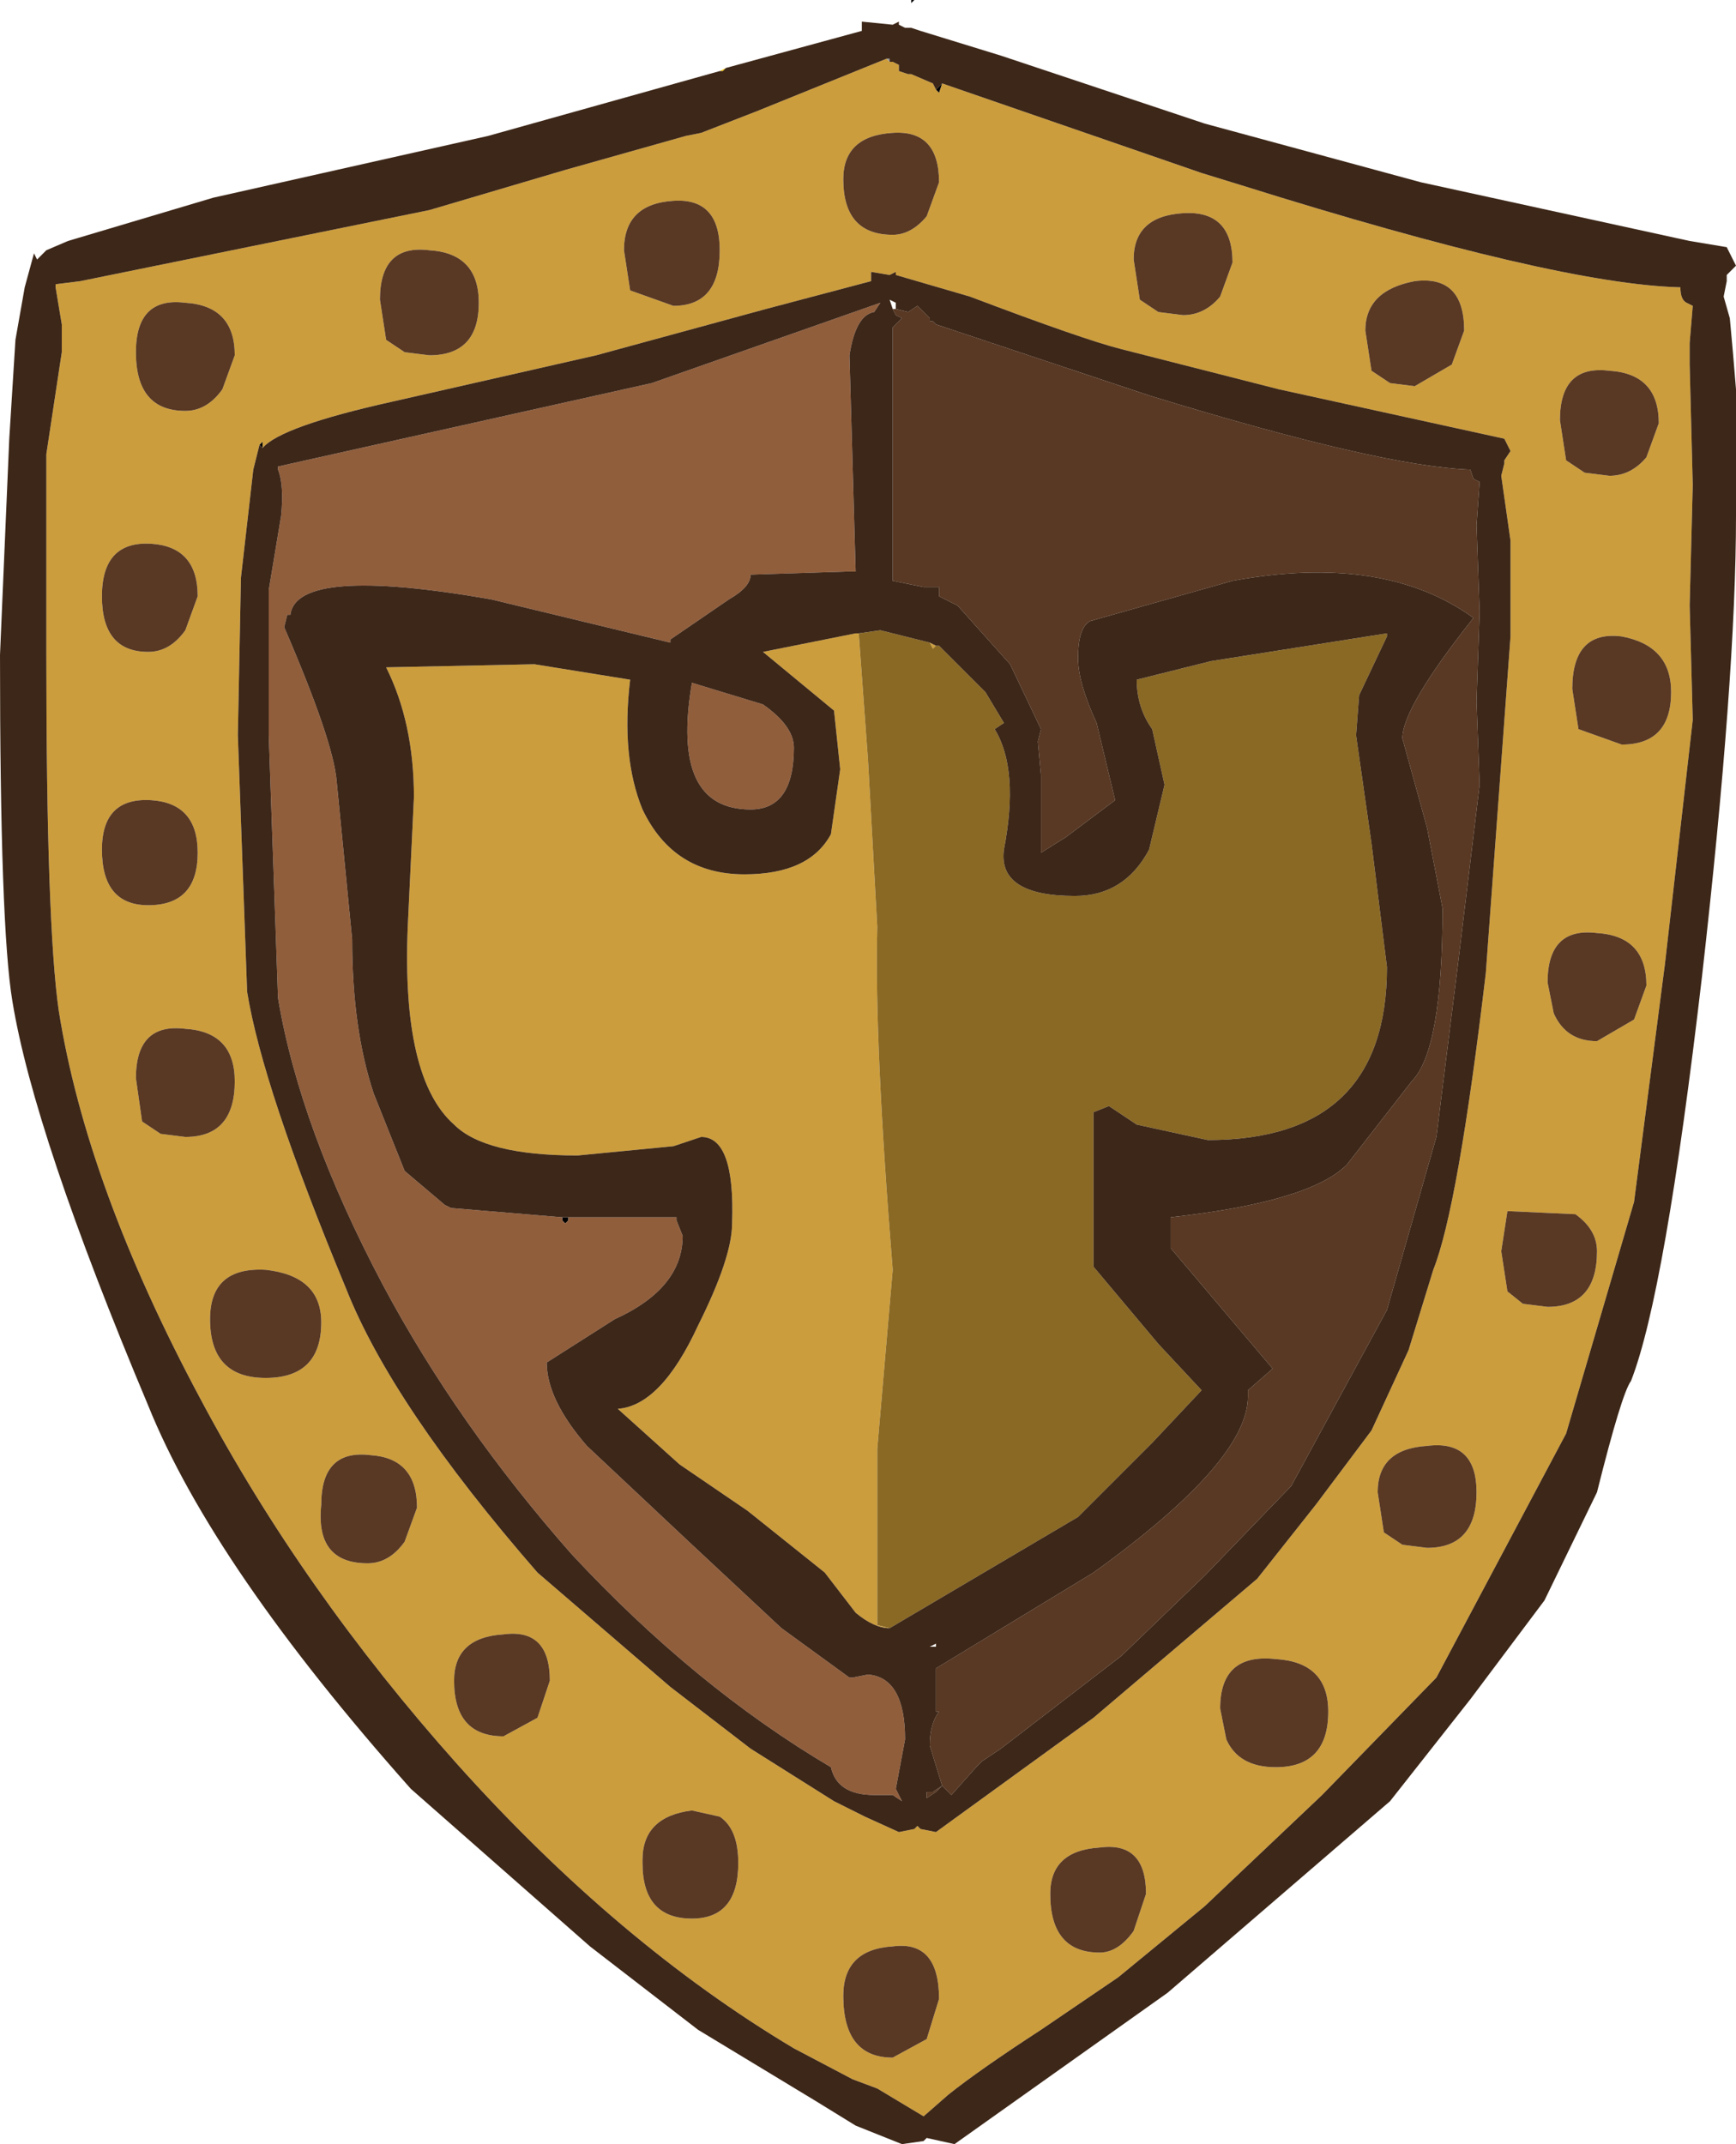 <?xml version="1.0" encoding="UTF-8" standalone="no"?>
<svg xmlns:ffdec="https://www.free-decompiler.com/flash" xmlns:xlink="http://www.w3.org/1999/xlink" ffdec:objectType="shape" height="34.7px" width="28.1px" xmlns="http://www.w3.org/2000/svg">
  <g transform="matrix(1.0, 0.0, 0.0, 1.0, 13.45, 17.25)">
    <path d="M0.95 -16.25 L1.0 -16.25 1.1 -16.2 1.1 -16.1 1.25 -16.05 1.3 -16.05 1.65 -15.9 1.7 -15.8 1.75 -15.75 1.8 -15.9 6.0 -14.45 6.65 -14.25 Q11.75 -12.65 13.75 -12.6 13.75 -12.4 13.85 -12.35 L13.95 -12.3 13.9 -11.7 13.9 -11.35 13.95 -9.4 13.9 -7.45 13.95 -5.6 13.5 -1.65 13.0 2.2 11.9 5.95 9.8 9.9 7.95 11.8 6.05 13.6 4.65 14.75 3.4 15.6 Q2.4 16.25 1.9 16.65 L1.5 17.0 0.75 16.55 0.35 16.4 -0.6 15.9 Q-3.45 14.2 -6.05 11.3 -8.55 8.5 -10.2 5.4 -12.05 1.95 -12.5 -0.9 -12.7 -2.3 -12.7 -6.65 L-12.7 -9.9 -12.45 -11.55 -12.45 -12.0 -12.55 -12.6 -12.55 -12.65 -12.15 -12.7 -6.5 -13.85 -4.3 -14.5 -2.35 -15.05 -2.1 -15.1 -1.2 -15.45 0.9 -16.3 0.95 -16.25 M1.0 -15.1 Q0.2 -15.05 0.2 -14.35 0.2 -13.45 1.0 -13.45 1.3 -13.45 1.55 -13.75 L1.75 -14.3 Q1.75 -15.15 1.0 -15.1 M-9.25 -10.05 L-9.35 -9.65 -9.55 -7.9 -9.6 -5.35 -9.45 -1.2 Q-9.2 0.35 -7.85 3.6 -7.1 5.5 -4.75 8.2 L-2.6 10.05 -1.3 11.05 0.05 11.9 0.35 12.05 0.55 12.15 1.1 12.4 1.35 12.35 1.4 12.3 1.45 12.35 1.7 12.4 4.25 10.55 6.9 8.3 7.85 7.1 8.75 5.9 9.35 4.6 9.75 3.3 Q10.15 2.3 10.6 -1.5 L11.0 -6.95 11.0 -8.5 10.85 -9.55 10.9 -9.75 10.9 -9.8 11.0 -9.95 10.9 -10.15 7.25 -10.95 4.7 -11.6 Q4.1 -11.75 2.25 -12.45 L1.05 -12.8 1.05 -12.85 0.95 -12.8 0.65 -12.85 0.65 -12.7 -1.05 -12.25 -3.8 -11.5 -7.1 -10.75 Q-8.9 -10.35 -9.2 -10.0 L-9.2 -10.1 -9.25 -10.05 M4.9 -13.05 L5.0 -12.4 5.3 -12.2 5.7 -12.15 Q6.05 -12.15 6.3 -12.45 L6.5 -13.0 Q6.5 -13.85 5.7 -13.8 4.9 -13.75 4.9 -13.05 M1.7 -6.8 L1.65 -6.75 1.6 -6.85 1.7 -6.8 M0.45 -7.0 L0.6 -4.95 0.75 -2.25 Q0.7 -0.4 1.0 3.3 L0.75 6.2 0.75 9.05 0.95 9.1 Q0.7 9.1 0.4 8.85 L-0.1 8.2 -1.35 7.2 -2.45 6.45 -3.45 5.55 Q-2.75 5.5 -2.15 4.2 -1.6 3.1 -1.6 2.55 -1.55 1.15 -2.1 1.15 L-2.55 1.3 -4.1 1.45 Q-5.6 1.45 -6.1 0.95 -6.95 0.2 -6.85 -2.25 L-6.75 -4.35 Q-6.75 -5.55 -7.2 -6.45 L-4.8 -6.5 -3.25 -6.25 Q-3.4 -5.0 -3.05 -4.15 -2.55 -3.1 -1.4 -3.1 -0.35 -3.1 0.0 -3.75 L0.15 -4.8 0.05 -5.75 -1.1 -6.7 0.4 -7.0 0.45 -7.0 M9.45 -11.0 L10.05 -11.35 10.25 -11.9 Q10.25 -12.8 9.45 -12.7 8.65 -12.55 8.65 -11.9 L8.75 -11.25 9.05 -11.05 9.45 -11.0 M-11.05 -2.6 Q-10.25 -2.6 -10.25 -3.45 -10.25 -4.25 -11.0 -4.3 -11.8 -4.35 -11.8 -3.5 -11.8 -2.6 -11.05 -2.6 M-10.45 -7.05 L-10.25 -7.6 Q-10.25 -8.4 -11.0 -8.45 -11.8 -8.5 -11.8 -7.6 -11.8 -6.7 -11.05 -6.7 -10.7 -6.7 -10.45 -7.05 M-11.25 -11.55 Q-11.25 -10.6 -10.45 -10.6 -10.1 -10.6 -9.85 -10.95 L-9.65 -11.5 Q-9.65 -12.3 -10.45 -12.35 -11.25 -12.45 -11.25 -11.55 M-3.35 -13.2 L-3.25 -12.55 -2.55 -12.3 Q-1.8 -12.3 -1.8 -13.2 -1.8 -14.05 -2.55 -14.0 -3.35 -13.95 -3.35 -13.2 M-6.5 -13.2 Q-7.3 -13.3 -7.3 -12.4 L-7.2 -11.75 -6.9 -11.55 -6.5 -11.5 Q-5.7 -11.5 -5.7 -12.35 -5.7 -13.15 -6.5 -13.2 M12.4 -2.15 Q11.6 -2.25 11.6 -1.35 L11.7 -0.85 Q11.9 -0.4 12.4 -0.4 L13.0 -0.75 13.2 -1.3 Q13.2 -2.1 12.4 -2.15 M12.8 -5.2 Q13.6 -5.2 13.6 -6.05 13.6 -6.8 12.8 -6.95 12.0 -7.05 12.0 -6.1 L12.1 -5.45 12.8 -5.2 M13.2 -9.85 L13.4 -10.4 Q13.4 -11.2 12.6 -11.25 11.8 -11.35 11.8 -10.45 L11.9 -9.8 12.2 -9.6 12.6 -9.55 Q12.95 -9.55 13.2 -9.85 M-3.05 12.9 Q-3.05 13.8 -2.25 13.8 -1.5 13.8 -1.5 12.9 -1.5 12.35 -1.8 12.15 L-2.25 12.05 Q-3.05 12.15 -3.05 12.85 L-3.05 12.9 M-6.1 9.95 Q-6.1 10.85 -5.3 10.85 L-4.75 10.55 -4.55 9.95 Q-4.55 9.1 -5.3 9.2 -6.1 9.25 -6.1 9.95 M-6.9 7.7 L-6.7 7.15 Q-6.7 6.35 -7.45 6.3 -8.25 6.2 -8.25 7.1 -8.35 8.05 -7.5 8.05 -7.15 8.05 -6.9 7.7 M-9.15 5.05 Q-8.25 5.05 -8.25 4.15 -8.25 3.4 -9.15 3.3 -10.05 3.25 -10.05 4.1 -10.05 5.05 -9.15 5.05 M11.6 3.9 Q12.4 3.9 12.4 3.0 12.4 2.65 12.05 2.4 L10.95 2.35 10.85 3.0 10.95 3.65 11.2 3.85 11.6 3.9 M-10.85 1.1 L-10.45 1.15 Q-9.65 1.15 -9.65 0.25 -9.65 -0.55 -10.45 -0.6 -11.25 -0.7 -11.25 0.2 L-11.15 0.9 -10.85 1.1 M1.0 14.25 Q0.2 14.3 0.2 15.05 0.2 16.05 1.0 16.05 L1.55 15.75 1.75 15.1 Q1.75 14.15 1.0 14.25 M4.35 14.35 Q4.65 14.35 4.9 14.0 L5.1 13.4 Q5.1 12.55 4.35 12.65 3.55 12.7 3.55 13.4 3.55 14.35 4.35 14.35 M7.2 9.6 Q6.3 9.5 6.3 10.4 L6.4 10.9 Q6.6 11.35 7.2 11.35 8.05 11.35 8.05 10.45 8.05 9.65 7.2 9.6 M9.25 7.75 L9.65 7.8 Q10.45 7.8 10.45 6.9 10.45 6.05 9.65 6.15 8.85 6.2 8.85 6.9 L8.95 7.55 9.25 7.75" fill="#cc9d3c" fill-rule="evenodd" stroke="none"/>
    <path d="M1.35 -17.25 L1.3 -17.2 1.3 -17.25 1.35 -17.25 M1.7 -15.8 L1.8 -15.9 1.75 -15.75 1.7 -15.8 M-9.25 -10.05 L-9.2 -10.1 -9.2 -10.0 -9.25 -10.05 M-4.25 2.45 L-4.25 2.5 -4.3 2.55 -4.35 2.5 -4.35 2.45 -4.25 2.45" fill="#000000" fill-rule="evenodd" stroke="none"/>
    <path d="M0.9 -16.3 L0.95 -16.3 0.95 -16.25 0.9 -16.3" fill="#999999" fill-rule="evenodd" stroke="none"/>
    <path d="M1.0 -15.1 Q1.75 -15.15 1.75 -14.3 L1.55 -13.75 Q1.3 -13.45 1.0 -13.45 0.2 -13.45 0.2 -14.35 0.2 -15.05 1.0 -15.1 M4.9 -13.05 Q4.9 -13.75 5.7 -13.8 6.5 -13.85 6.5 -13.0 L6.3 -12.45 Q6.05 -12.15 5.7 -12.15 L5.3 -12.2 5.0 -12.4 4.9 -13.05 M9.45 -11.0 L9.05 -11.05 8.75 -11.25 8.65 -11.9 Q8.65 -12.55 9.45 -12.7 10.25 -12.8 10.25 -11.9 L10.05 -11.35 9.45 -11.0 M1.05 -12.25 L1.25 -12.2 1.4 -12.3 1.6 -12.1 1.6 -12.05 1.65 -12.05 1.7 -12.0 5.15 -10.85 Q8.9 -9.7 10.35 -9.65 L10.4 -9.5 10.5 -9.45 10.45 -8.75 10.5 -7.35 10.45 -5.9 10.5 -4.55 10.15 -1.65 9.8 1.15 9.0 3.95 7.45 6.8 6.05 8.25 4.7 9.55 2.75 11.05 2.45 11.25 2.35 11.35 1.95 11.8 1.8 11.65 1.7 11.75 1.55 11.85 1.55 11.75 1.65 11.75 1.8 11.65 1.6 11.0 Q1.6 10.65 1.75 10.45 L1.7 10.45 1.7 9.95 1.7 9.75 4.25 8.2 Q6.75 6.4 6.75 5.35 L6.75 5.25 7.15 4.9 5.5 2.95 5.5 2.45 Q7.75 2.2 8.35 1.6 L9.4 0.25 Q9.9 -0.25 9.9 -2.55 L9.65 -3.85 9.25 -5.3 Q9.25 -5.8 10.4 -7.25 8.95 -8.3 6.5 -7.85 L4.2 -7.2 Q4.0 -7.1 4.0 -6.6 4.0 -6.2 4.3 -5.55 L4.6 -4.3 3.8 -3.7 3.4 -3.45 3.4 -4.7 3.35 -5.25 3.4 -5.45 2.9 -6.5 2.05 -7.45 1.75 -7.6 1.75 -7.75 1.5 -7.75 1.0 -7.85 1.0 -11.95 1.15 -12.1 1.05 -12.15 1.0 -12.25 1.05 -12.25 M13.2 -9.85 Q12.95 -9.55 12.6 -9.55 L12.2 -9.6 11.9 -9.8 11.8 -10.45 Q11.8 -11.35 12.6 -11.25 13.4 -11.2 13.4 -10.4 L13.2 -9.85 M12.8 -5.2 L12.1 -5.45 12.0 -6.1 Q12.0 -7.05 12.8 -6.95 13.6 -6.8 13.6 -6.05 13.6 -5.2 12.8 -5.2 M12.4 -2.15 Q13.2 -2.1 13.2 -1.3 L13.0 -0.75 12.4 -0.4 Q11.9 -0.4 11.7 -0.85 L11.6 -1.35 Q11.6 -2.25 12.4 -2.15 M-6.5 -13.2 Q-5.7 -13.15 -5.7 -12.35 -5.7 -11.5 -6.5 -11.5 L-6.9 -11.55 -7.2 -11.75 -7.3 -12.4 Q-7.3 -13.3 -6.5 -13.2 M-3.35 -13.2 Q-3.35 -13.95 -2.55 -14.0 -1.8 -14.05 -1.8 -13.2 -1.8 -12.3 -2.55 -12.3 L-3.25 -12.55 -3.35 -13.2 M-11.25 -11.55 Q-11.25 -12.45 -10.45 -12.35 -9.65 -12.3 -9.65 -11.5 L-9.85 -10.95 Q-10.1 -10.6 -10.45 -10.6 -11.25 -10.6 -11.25 -11.55 M-10.45 -7.05 Q-10.7 -6.7 -11.05 -6.7 -11.8 -6.7 -11.8 -7.6 -11.8 -8.5 -11.0 -8.45 -10.25 -8.4 -10.25 -7.6 L-10.45 -7.05 M-11.05 -2.6 Q-11.8 -2.6 -11.8 -3.5 -11.8 -4.35 -11.0 -4.3 -10.25 -4.25 -10.25 -3.45 -10.25 -2.6 -11.05 -2.6 M-9.15 5.05 Q-10.05 5.05 -10.05 4.1 -10.05 3.25 -9.15 3.3 -8.25 3.4 -8.25 4.15 -8.25 5.05 -9.15 5.05 M-6.9 7.7 Q-7.15 8.05 -7.5 8.05 -8.35 8.05 -8.25 7.1 -8.25 6.2 -7.45 6.3 -6.7 6.35 -6.7 7.15 L-6.9 7.7 M-6.1 9.95 Q-6.1 9.25 -5.3 9.2 -4.55 9.1 -4.55 9.95 L-4.75 10.55 -5.3 10.85 Q-6.1 10.85 -6.1 9.95 M-3.05 12.85 Q-3.05 12.15 -2.25 12.05 L-1.8 12.15 Q-1.5 12.35 -1.5 12.9 -1.5 13.8 -2.25 13.8 -3.05 13.8 -3.05 12.9 L-3.05 12.85 M-10.85 1.1 L-11.15 0.9 -11.25 0.2 Q-11.25 -0.7 -10.45 -0.6 -9.65 -0.55 -9.65 0.25 -9.65 1.15 -10.45 1.15 L-10.85 1.1 M11.6 3.9 L11.2 3.85 10.95 3.65 10.85 3.0 10.95 2.35 12.05 2.4 Q12.4 2.65 12.4 3.0 12.4 3.9 11.6 3.9 M9.25 7.75 L8.95 7.55 8.85 6.9 Q8.85 6.2 9.65 6.15 10.45 6.05 10.45 6.9 10.45 7.8 9.65 7.8 L9.25 7.75 M7.2 9.6 Q8.05 9.65 8.05 10.45 8.05 11.35 7.2 11.35 6.6 11.35 6.4 10.9 L6.3 10.4 Q6.3 9.5 7.2 9.6 M4.35 14.35 Q3.55 14.35 3.55 13.4 3.55 12.7 4.35 12.65 5.1 12.55 5.1 13.4 L4.9 14.0 Q4.65 14.35 4.35 14.35 M1.0 14.25 Q1.75 14.15 1.75 15.1 L1.55 15.75 1.0 16.05 Q0.2 16.05 0.2 15.05 0.2 14.3 1.0 14.25" fill="#593924" fill-rule="evenodd" stroke="none"/>
    <path d="M-4.25 2.45 L-2.5 2.45 -2.5 2.5 -2.4 2.75 Q-2.4 3.6 -3.5 4.1 L-4.6 4.8 Q-4.6 5.4 -3.95 6.15 L-2.3 7.7 -0.8 9.1 0.3 9.9 0.35 9.9 0.6 9.85 Q1.2 9.9 1.2 10.9 L1.05 11.7 1.15 11.9 1.0 11.8 0.7 11.8 Q0.1 11.8 0.0 11.35 -2.2 10.05 -4.2 7.9 -6.05 5.8 -7.25 3.55 -8.6 1.0 -8.95 -1.1 L-9.1 -5.35 -9.1 -7.7 -8.9 -8.9 Q-8.85 -9.4 -8.95 -9.65 L-8.95 -9.7 -2.9 -11.05 0.8 -12.35 0.7 -12.2 Q0.4 -12.15 0.3 -11.5 L0.4 -8.0 0.25 -8.0 -1.3 -7.95 Q-1.3 -7.75 -1.65 -7.55 L-2.6 -6.9 -2.6 -6.85 -5.5 -7.55 Q-8.65 -8.1 -8.75 -7.3 L-8.8 -7.3 -8.85 -7.1 Q-8.05 -5.25 -8.0 -4.6 L-7.75 -2.05 Q-7.75 -0.6 -7.4 0.45 L-6.9 1.7 -6.25 2.25 -6.15 2.3 -4.35 2.45 -4.35 2.5 -4.3 2.55 -4.25 2.5 -4.25 2.45 M-1.1 -5.85 Q-0.6 -5.5 -0.6 -5.15 -0.6 -4.15 -1.3 -4.15 -2.6 -4.15 -2.25 -6.2 L-1.1 -5.85" fill="#915e3c" fill-rule="evenodd" stroke="none"/>
    <path d="M-1.8 -16.1 L-1.7 -16.15 -1.75 -16.1 -1.8 -16.1" fill="#ffcc00" fill-rule="evenodd" stroke="none"/>
    <path d="M1.7 -6.8 L1.75 -6.8 2.5 -6.05 2.8 -5.55 2.65 -5.45 Q3.05 -4.8 2.8 -3.5 2.7 -2.75 3.95 -2.75 4.75 -2.75 5.15 -3.5 L5.4 -4.55 5.2 -5.45 Q4.95 -5.8 4.95 -6.25 L6.15 -6.55 9.0 -7.0 9.0 -6.95 8.55 -6.0 8.5 -5.35 8.75 -3.6 9.0 -1.6 Q9.0 1.2 6.1 1.2 L4.95 0.95 4.5 0.65 4.25 0.75 4.25 3.25 5.3 4.5 6.0 5.25 5.2 6.1 4.0 7.3 0.95 9.1 0.75 9.05 0.75 6.2 1.0 3.3 Q0.7 -0.4 0.75 -2.25 L0.6 -4.95 0.45 -7.0 0.8 -7.05 1.6 -6.85 1.65 -6.75 1.7 -6.8" fill="#8a6924" fill-rule="evenodd" stroke="none"/>
    <path d="M-1.7 -16.15 L0.5 -16.75 0.5 -16.9 1.0 -16.85 1.1 -16.9 1.1 -16.85 1.2 -16.8 1.3 -16.8 1.45 -16.75 2.75 -16.35 6.05 -15.25 9.55 -14.3 13.9 -13.35 14.5 -13.25 14.65 -12.95 14.5 -12.8 14.5 -12.7 14.45 -12.45 14.55 -12.1 14.6 -11.55 14.65 -10.95 14.65 -8.9 Q14.65 -6.3 14.1 -1.45 13.5 3.7 12.95 5.1 12.8 5.3 12.4 6.9 L11.55 8.65 10.35 10.25 9.05 11.9 5.45 15.0 2.0 17.45 1.55 17.35 1.5 17.4 1.15 17.45 0.4 17.15 -0.25 16.75 -2.15 15.6 -3.9 14.25 -6.8 11.7 Q-10.0 8.1 -11.05 5.5 -12.9 1.1 -13.25 -1.05 -13.45 -2.25 -13.45 -6.65 L-13.3 -10.15 -13.2 -11.75 -13.05 -12.6 -12.9 -13.15 -12.85 -13.05 -12.7 -13.2 -12.35 -13.35 -10.0 -14.05 -5.55 -15.05 -1.8 -16.1 -1.75 -16.1 -1.7 -16.15 M0.95 -16.25 L0.95 -16.3 0.9 -16.3 -1.2 -15.45 -2.1 -15.1 -2.35 -15.05 -4.3 -14.5 -6.5 -13.85 -12.15 -12.7 -12.55 -12.65 -12.55 -12.6 -12.45 -12.0 -12.45 -11.55 -12.7 -9.9 -12.7 -6.65 Q-12.7 -2.3 -12.5 -0.9 -12.05 1.95 -10.2 5.4 -8.55 8.5 -6.05 11.3 -3.45 14.2 -0.6 15.9 L0.35 16.4 0.75 16.55 1.5 17.0 1.9 16.65 Q2.4 16.25 3.4 15.6 L4.65 14.75 6.05 13.6 7.95 11.8 9.8 9.9 11.9 5.95 13.0 2.2 13.5 -1.65 13.95 -5.6 13.9 -7.45 13.95 -9.4 13.9 -11.35 13.9 -11.7 13.95 -12.3 13.85 -12.35 Q13.75 -12.4 13.75 -12.6 11.75 -12.65 6.65 -14.25 L6.0 -14.45 1.8 -15.9 1.7 -15.8 1.65 -15.9 1.3 -16.05 1.25 -16.05 1.1 -16.1 1.1 -16.2 1.0 -16.25 0.95 -16.25 M-9.2 -10.0 Q-8.9 -10.35 -7.1 -10.75 L-3.8 -11.5 -1.05 -12.25 0.65 -12.7 0.65 -12.85 0.95 -12.8 1.05 -12.85 1.05 -12.8 2.25 -12.45 Q4.1 -11.75 4.7 -11.6 L7.25 -10.95 10.9 -10.15 11.0 -9.95 10.9 -9.8 10.9 -9.75 10.85 -9.55 11.0 -8.5 11.0 -6.95 10.6 -1.5 Q10.15 2.3 9.75 3.3 L9.35 4.6 8.75 5.9 7.85 7.1 6.9 8.3 4.25 10.55 1.7 12.4 1.45 12.35 1.4 12.3 1.35 12.35 1.1 12.4 0.55 12.15 0.35 12.05 0.05 11.9 -1.3 11.05 -2.6 10.05 -4.75 8.2 Q-7.1 5.5 -7.85 3.6 -9.2 0.35 -9.45 -1.2 L-9.6 -5.35 -9.55 -7.9 -9.35 -9.65 -9.25 -10.05 -9.2 -10.0 M0.95 9.1 L4.0 7.3 5.2 6.1 6.0 5.25 5.3 4.5 4.25 3.25 4.25 0.75 4.5 0.65 4.95 0.95 6.1 1.2 Q9.0 1.2 9.0 -1.6 L8.75 -3.6 8.5 -5.35 8.55 -6.0 9.0 -6.95 9.0 -7.0 6.15 -6.55 4.95 -6.25 Q4.95 -5.8 5.2 -5.45 L5.4 -4.55 5.15 -3.5 Q4.75 -2.75 3.95 -2.75 2.7 -2.75 2.8 -3.5 3.05 -4.8 2.65 -5.45 L2.8 -5.55 2.5 -6.05 1.75 -6.8 1.7 -6.8 1.6 -6.85 0.8 -7.05 0.45 -7.0 0.4 -7.0 -1.1 -6.7 0.05 -5.75 0.15 -4.8 0.0 -3.75 Q-0.35 -3.1 -1.4 -3.1 -2.55 -3.1 -3.05 -4.15 -3.4 -5.0 -3.25 -6.25 L-4.8 -6.5 -7.2 -6.45 Q-6.75 -5.55 -6.75 -4.35 L-6.85 -2.25 Q-6.95 0.2 -6.1 0.95 -5.6 1.45 -4.1 1.45 L-2.55 1.3 -2.1 1.15 Q-1.55 1.15 -1.6 2.55 -1.6 3.1 -2.15 4.2 -2.75 5.5 -3.45 5.55 L-2.45 6.45 -1.35 7.2 -0.1 8.2 0.4 8.85 Q0.7 9.1 0.95 9.1 M1.0 -12.25 L1.05 -12.15 1.15 -12.1 1.0 -11.95 1.0 -7.85 1.5 -7.75 1.75 -7.75 1.75 -7.6 2.05 -7.45 2.9 -6.5 3.4 -5.45 3.35 -5.25 3.4 -4.7 3.4 -3.45 3.8 -3.7 4.6 -4.3 4.3 -5.55 Q4.0 -6.2 4.0 -6.6 4.0 -7.1 4.2 -7.2 L6.5 -7.85 Q8.95 -8.3 10.4 -7.25 9.25 -5.8 9.25 -5.3 L9.65 -3.85 9.9 -2.55 Q9.9 -0.25 9.4 0.25 L8.35 1.6 Q7.75 2.2 5.5 2.45 L5.5 2.95 7.15 4.9 6.75 5.25 6.75 5.35 Q6.75 6.4 4.25 8.2 L1.7 9.75 1.7 9.95 1.7 10.45 1.75 10.45 Q1.6 10.65 1.6 11.0 L1.8 11.65 1.65 11.75 1.55 11.75 1.55 11.85 1.7 11.75 1.8 11.65 1.95 11.8 2.35 11.35 2.45 11.25 2.75 11.05 4.7 9.55 6.05 8.25 7.45 6.8 9.0 3.95 9.8 1.15 10.15 -1.65 10.5 -4.55 10.45 -5.9 10.5 -7.35 10.45 -8.75 10.5 -9.45 10.4 -9.5 10.35 -9.65 Q8.9 -9.7 5.15 -10.85 L1.7 -12.0 1.65 -12.05 1.6 -12.05 1.6 -12.1 1.4 -12.3 1.25 -12.2 1.05 -12.25 1.05 -12.35 0.95 -12.4 1.0 -12.25 M-4.35 2.45 L-6.15 2.3 -6.25 2.25 -6.9 1.7 -7.4 0.45 Q-7.75 -0.6 -7.75 -2.05 L-8.0 -4.6 Q-8.05 -5.25 -8.85 -7.1 L-8.8 -7.3 -8.75 -7.3 Q-8.65 -8.1 -5.5 -7.55 L-2.6 -6.85 -2.6 -6.9 -1.65 -7.55 Q-1.3 -7.75 -1.3 -7.95 L0.25 -8.0 0.4 -8.0 0.3 -11.5 Q0.4 -12.15 0.7 -12.2 L0.8 -12.35 -2.9 -11.05 -8.95 -9.7 -8.95 -9.65 Q-8.85 -9.4 -8.9 -8.9 L-9.1 -7.7 -9.1 -5.35 -8.95 -1.1 Q-8.6 1.0 -7.25 3.55 -6.05 5.8 -4.2 7.9 -2.2 10.05 0.0 11.35 0.1 11.8 0.7 11.8 L1.0 11.8 1.15 11.9 1.05 11.7 1.2 10.9 Q1.2 9.9 0.6 9.85 L0.35 9.9 0.3 9.9 -0.8 9.1 -2.3 7.7 -3.95 6.15 Q-4.6 5.4 -4.6 4.8 L-3.5 4.1 Q-2.4 3.6 -2.4 2.75 L-2.5 2.5 -2.5 2.45 -4.25 2.45 -4.35 2.45 M-1.1 -5.85 L-2.25 -6.2 Q-2.6 -4.15 -1.3 -4.15 -0.6 -4.15 -0.6 -5.15 -0.6 -5.5 -1.1 -5.85 M1.6 9.4 L1.7 9.4 1.7 9.35 1.6 9.4" fill="#3d2718" fill-rule="evenodd" stroke="none"/>
  </g>
</svg>
